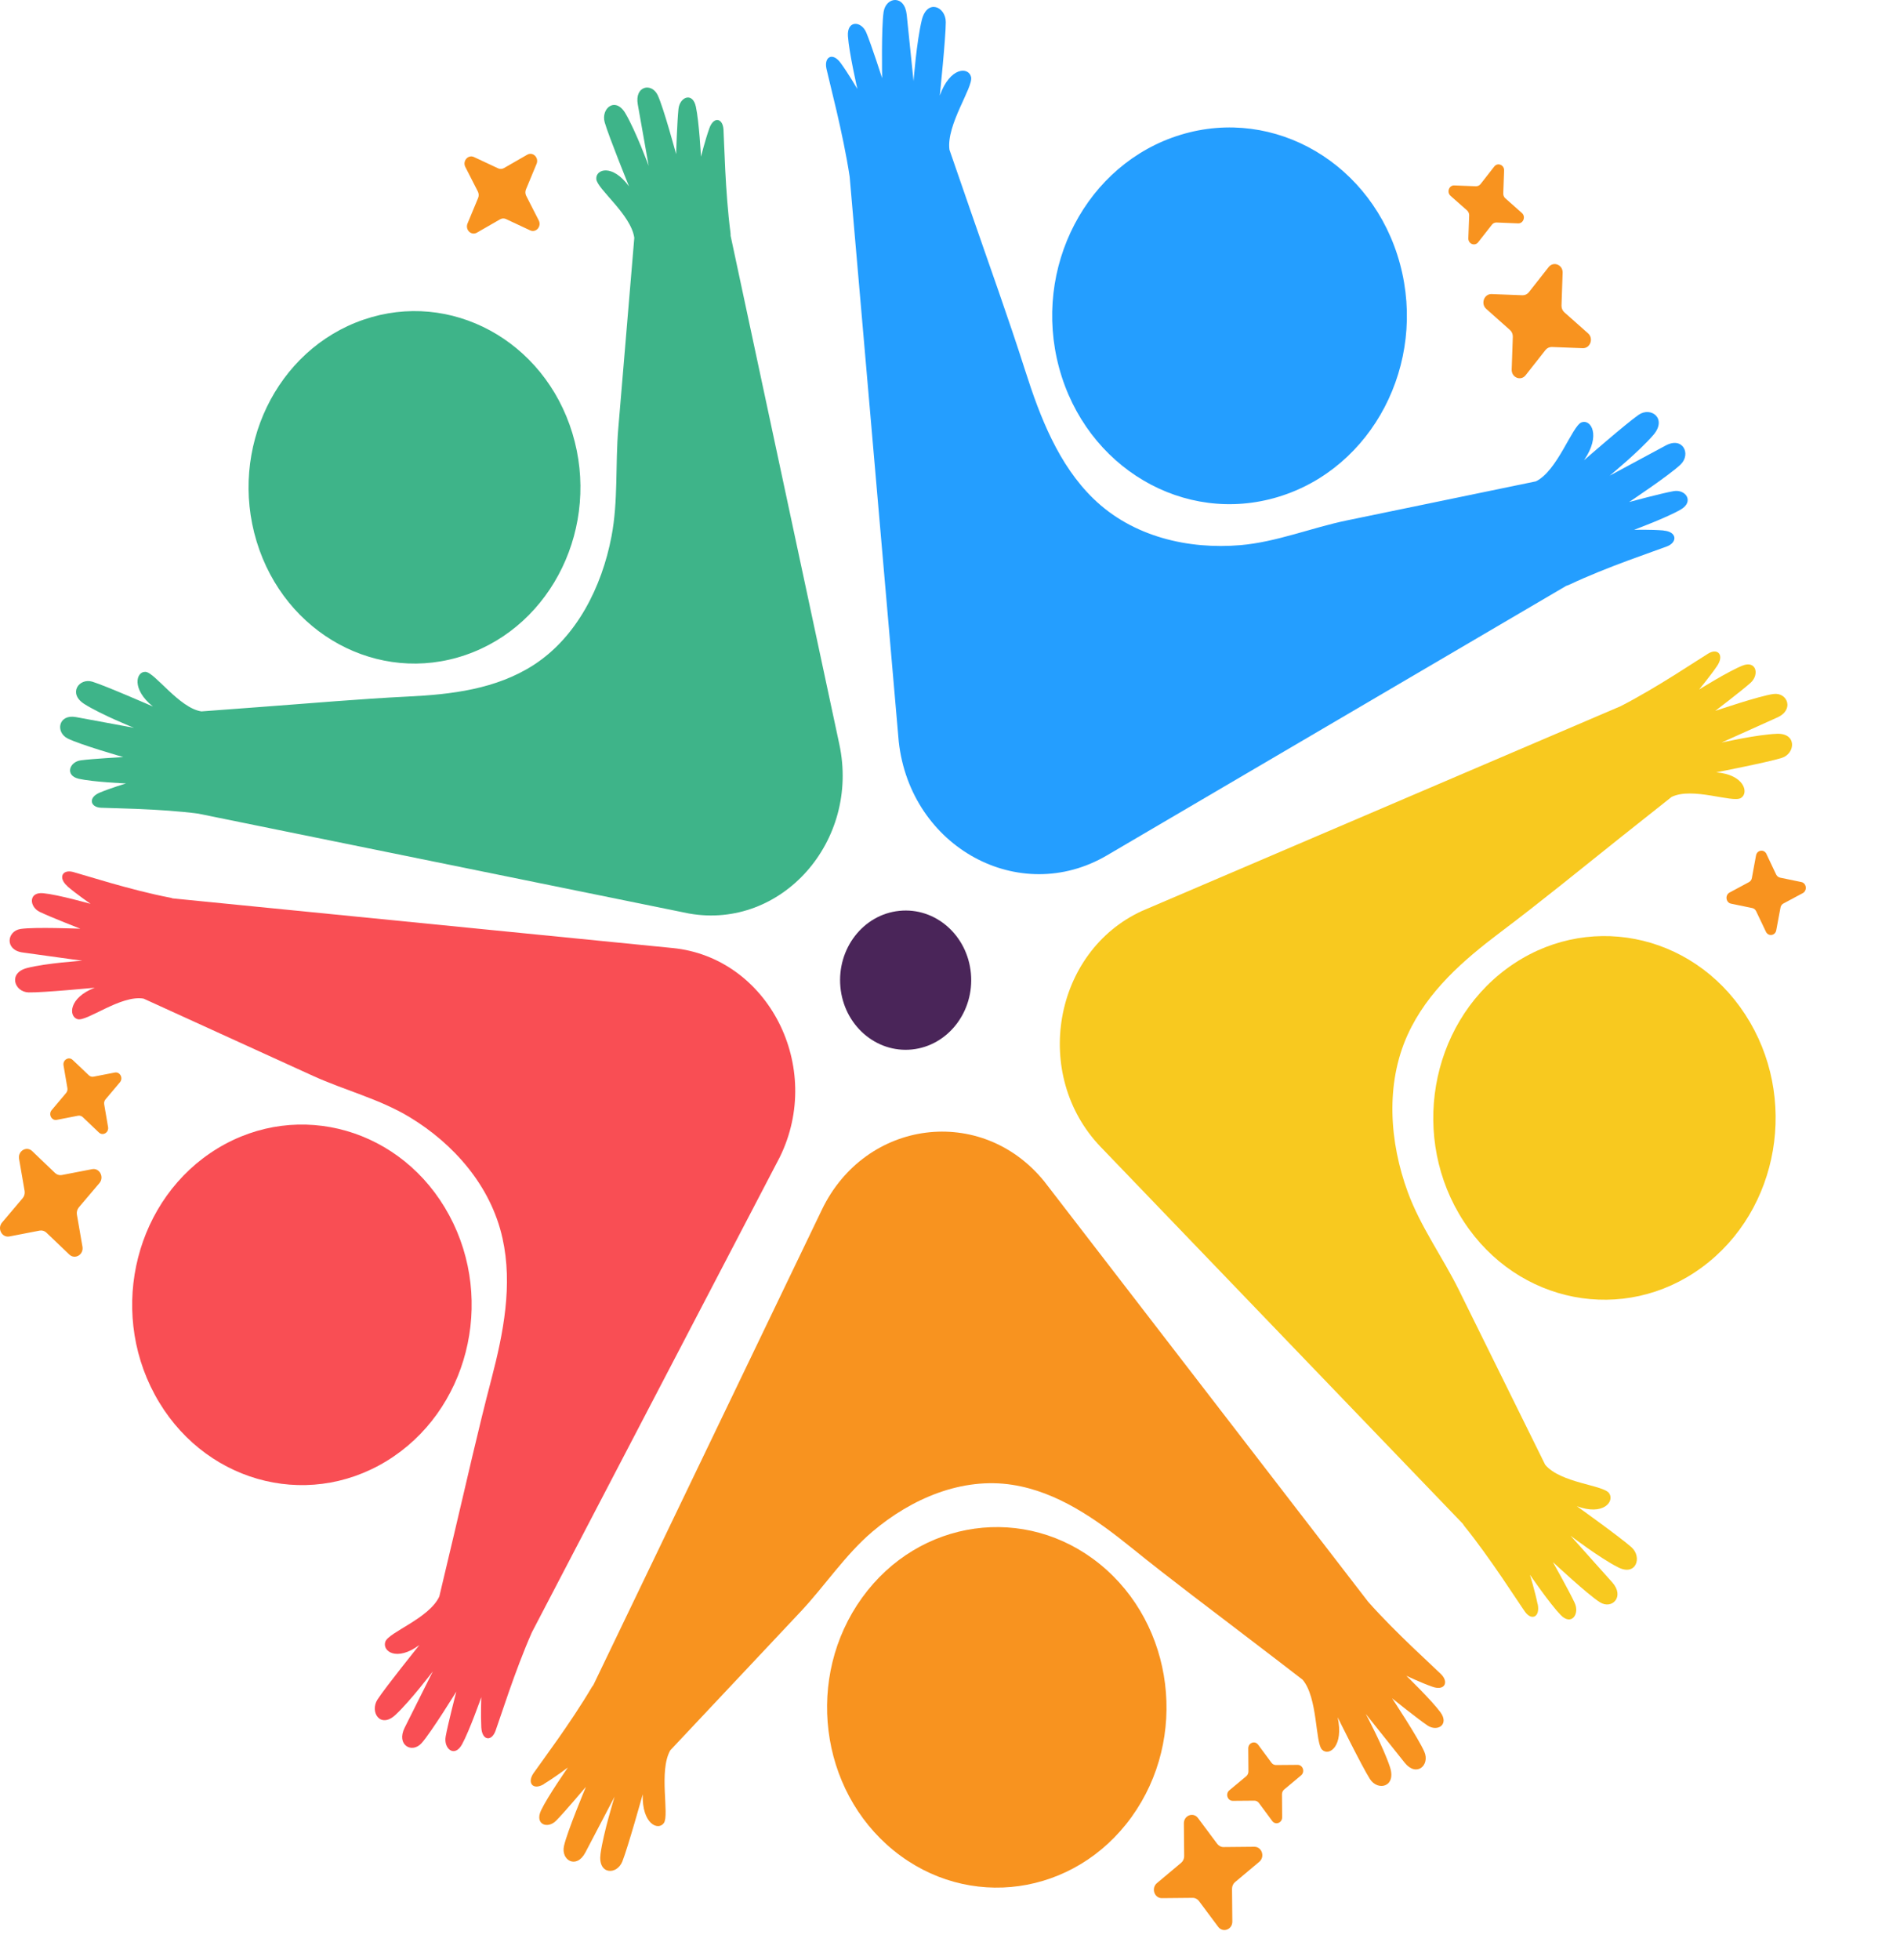<svg width="32" height="33" viewBox="0 0 32 33" fill="none" xmlns="http://www.w3.org/2000/svg">
<path d="M9.037 2.759L8.858 3.19C8.844 3.224 8.846 3.263 8.862 3.296L9.074 3.711C9.125 3.812 9.027 3.925 8.928 3.878L8.522 3.688C8.49 3.673 8.453 3.675 8.422 3.693L8.032 3.917C7.936 3.972 7.831 3.868 7.874 3.763L8.053 3.332C8.067 3.298 8.065 3.259 8.049 3.226L7.837 2.811C7.786 2.71 7.884 2.598 7.983 2.644L8.389 2.834C8.421 2.849 8.458 2.847 8.489 2.829L8.879 2.605C8.975 2.55 9.08 2.654 9.037 2.759Z" fill="#F8931F"/>
<path d="M25.332 2.87L25.318 3.258C25.318 3.288 25.329 3.318 25.352 3.338L25.632 3.586C25.7 3.646 25.657 3.764 25.569 3.761L25.204 3.746C25.175 3.746 25.147 3.758 25.128 3.782L24.895 4.079C24.838 4.151 24.727 4.106 24.73 4.012L24.744 3.625C24.744 3.594 24.732 3.565 24.71 3.544L24.43 3.297C24.362 3.236 24.404 3.118 24.493 3.122L24.858 3.136C24.887 3.136 24.915 3.124 24.934 3.101L25.167 2.803C25.224 2.731 25.335 2.776 25.332 2.87Z" fill="#F8931F"/>
<path d="M21.19 29.374L21.415 29.678C21.433 29.702 21.461 29.716 21.49 29.716L21.855 29.713C21.943 29.713 21.983 29.831 21.913 29.89L21.627 30.129C21.604 30.148 21.591 30.178 21.591 30.209L21.594 30.596C21.594 30.69 21.483 30.733 21.427 30.658L21.202 30.354C21.184 30.33 21.156 30.316 21.127 30.316L20.763 30.319C20.674 30.319 20.634 30.201 20.704 30.142L20.991 29.903C21.013 29.884 21.026 29.854 21.026 29.824L21.023 29.436C21.023 29.342 21.134 29.299 21.19 29.374Z" fill="#F8931F"/>
<path d="M29.75 14.377L29.914 14.723C29.928 14.75 29.951 14.77 29.98 14.776L30.338 14.85C30.426 14.868 30.441 14.994 30.362 15.037L30.037 15.211C30.011 15.225 29.992 15.25 29.987 15.281L29.916 15.661C29.9 15.754 29.782 15.771 29.742 15.687L29.577 15.341C29.564 15.314 29.541 15.294 29.512 15.288L29.154 15.214C29.066 15.196 29.05 15.07 29.129 15.027L29.455 14.852C29.481 14.838 29.5 14.813 29.505 14.783L29.575 14.403C29.592 14.309 29.71 14.293 29.751 14.377H29.75Z" fill="#F8931F"/>
<path d="M2.02 18.221L1.777 18.509C1.758 18.532 1.749 18.564 1.755 18.593L1.82 18.974C1.836 19.068 1.732 19.129 1.666 19.067L1.394 18.808C1.373 18.788 1.343 18.779 1.315 18.784L0.956 18.854C0.869 18.871 0.811 18.761 0.87 18.69L1.113 18.402C1.132 18.38 1.141 18.348 1.135 18.318L1.07 17.937C1.054 17.844 1.158 17.782 1.224 17.845L1.496 18.103C1.517 18.123 1.547 18.133 1.575 18.127L1.934 18.057C2.022 18.041 2.079 18.151 2.02 18.221Z" fill="#F8931F"/>
<path d="M26.318 4.592L26.299 5.145C26.298 5.188 26.316 5.231 26.347 5.258L26.746 5.612C26.844 5.698 26.783 5.867 26.656 5.862L26.136 5.842C26.095 5.841 26.055 5.86 26.029 5.893L25.695 6.317C25.614 6.421 25.455 6.356 25.46 6.221L25.479 5.669C25.48 5.625 25.462 5.583 25.431 5.556L25.032 5.201C24.934 5.115 24.995 4.946 25.122 4.951L25.642 4.971C25.683 4.972 25.723 4.953 25.749 4.92L26.082 4.497C26.164 4.393 26.323 4.458 26.318 4.592Z" fill="#F8931F"/>
<path d="M20.177 30.609L20.5 31.042C20.526 31.076 20.564 31.097 20.605 31.097L21.126 31.092C21.253 31.091 21.309 31.261 21.209 31.345L20.801 31.687C20.769 31.714 20.75 31.755 20.75 31.799L20.755 32.351C20.756 32.486 20.596 32.546 20.517 32.44L20.194 32.007C20.169 31.973 20.13 31.952 20.088 31.952L19.568 31.957C19.441 31.958 19.385 31.788 19.485 31.704L19.893 31.362C19.925 31.335 19.944 31.294 19.944 31.25L19.939 30.698C19.938 30.563 20.099 30.503 20.177 30.609Z" fill="#F8931F"/>
<path d="M1.675 19.918L1.327 20.328C1.3 20.361 1.288 20.405 1.295 20.448L1.389 20.991C1.411 21.123 1.263 21.211 1.168 21.122L0.781 20.752C0.75 20.723 0.709 20.711 0.669 20.718L0.158 20.817C0.033 20.841 -0.05 20.684 0.034 20.583L0.382 20.172C0.41 20.139 0.421 20.096 0.415 20.053L0.321 19.51C0.299 19.378 0.447 19.289 0.541 19.379L0.928 19.749C0.959 19.778 1 19.79 1.04 19.783L1.552 19.684C1.676 19.66 1.76 19.817 1.675 19.918Z" fill="#F8931F"/>
<path d="M14.154 16.616C14.095 15.971 14.538 15.397 15.146 15.335C15.752 15.272 16.293 15.743 16.352 16.388C16.411 17.032 15.967 17.606 15.36 17.669C14.753 17.731 14.213 17.26 14.154 16.616Z" fill="#4A2559"/>
<path d="M21.53 8.365C23.116 7.883 24.033 6.128 23.579 4.444C23.125 2.761 21.471 1.787 19.886 2.269C18.3 2.751 17.383 4.506 17.837 6.19C18.291 7.873 19.944 8.847 21.53 8.365Z" fill="#249EFF"/>
<path d="M28.019 8.931C27.811 8.913 27.521 8.92 27.521 8.92C27.521 8.92 28.078 8.713 28.308 8.578C28.538 8.444 28.39 8.232 28.186 8.269C27.985 8.304 27.438 8.452 27.438 8.452C27.438 8.452 28.125 7.995 28.305 7.82C28.485 7.646 28.344 7.345 28.055 7.5C27.77 7.654 27.111 8.008 27.111 8.008C27.111 8.008 27.609 7.599 27.846 7.323C28.083 7.047 27.806 6.84 27.598 6.984C27.39 7.127 26.678 7.749 26.678 7.749C26.968 7.328 26.794 7.051 26.636 7.111C26.478 7.171 26.233 7.925 25.868 8.104C24.806 8.323 23.744 8.543 22.683 8.762C22.084 8.886 21.503 9.125 20.893 9.178C20.016 9.253 19.078 9.039 18.415 8.395C17.828 7.825 17.517 7.025 17.267 6.241C16.982 5.348 16.663 4.467 16.357 3.58C16.235 3.227 16.114 2.875 15.991 2.522C15.934 2.1 16.394 1.47 16.355 1.297C16.316 1.123 16.002 1.121 15.828 1.609C15.828 1.609 15.929 0.636 15.929 0.373C15.929 0.109 15.614 -0.024 15.525 0.337C15.437 0.698 15.386 1.365 15.386 1.365C15.386 1.365 15.305 0.586 15.271 0.249C15.236 -0.094 14.922 -0.056 14.882 0.2C14.842 0.456 14.857 1.316 14.857 1.316C14.857 1.316 14.674 0.749 14.591 0.551C14.509 0.35 14.262 0.334 14.281 0.61C14.3 0.888 14.44 1.498 14.44 1.498C14.44 1.498 14.287 1.237 14.159 1.061C14.023 0.873 13.876 0.957 13.919 1.156C13.962 1.357 14.2 2.245 14.31 2.974L15.137 12.487C15.334 14.267 17.168 15.268 18.645 14.4L26.381 9.862C26.396 9.858 26.412 9.852 26.428 9.845C27.063 9.544 27.894 9.27 28.076 9.199C28.257 9.128 28.243 8.951 28.02 8.933L28.019 8.931Z" fill="#249EFF"/>
<path d="M28.664 21.337C29.973 20.375 30.299 18.468 29.392 17.078C28.486 15.688 26.69 15.342 25.381 16.305C24.072 17.267 23.746 19.174 24.652 20.564C25.559 21.954 27.355 22.3 28.664 21.337Z" fill="#F8C91F"/>
<path d="M25.896 27.005C25.854 26.796 25.768 26.513 25.768 26.513C25.768 26.513 26.103 27.003 26.285 27.19C26.466 27.378 26.609 27.174 26.52 26.984C26.433 26.796 26.154 26.299 26.154 26.299C26.154 26.299 26.741 26.847 26.945 26.975C27.148 27.104 27.369 26.882 27.154 26.641C26.941 26.404 26.451 25.855 26.451 25.855C26.451 25.855 26.945 26.232 27.252 26.387C27.558 26.543 27.661 26.214 27.478 26.05C27.296 25.886 26.557 25.358 26.557 25.358C27.003 25.525 27.197 25.278 27.101 25.14C27.006 25 26.281 24.97 26.024 24.66C25.539 23.678 25.053 22.696 24.569 21.715C24.295 21.162 23.926 20.657 23.711 20.073C23.402 19.233 23.33 18.252 23.707 17.422C24.041 16.688 24.653 16.16 25.266 15.698C25.965 15.172 26.645 14.615 27.331 14.069C27.605 13.852 27.879 13.635 28.152 13.418C28.503 13.243 29.181 13.523 29.321 13.435C29.461 13.349 29.376 13.04 28.904 13.003C28.904 13.003 29.78 12.833 30.009 12.76C30.238 12.687 30.268 12.342 29.928 12.354C29.589 12.367 28.994 12.502 28.994 12.502C28.994 12.502 29.65 12.206 29.934 12.079C30.224 11.95 30.103 11.652 29.869 11.684C29.634 11.715 28.889 11.968 28.889 11.968C28.889 11.968 29.333 11.63 29.483 11.496C29.635 11.359 29.582 11.112 29.345 11.207C29.108 11.302 28.616 11.609 28.616 11.609C28.616 11.609 28.801 11.386 28.919 11.213C29.045 11.027 28.931 10.905 28.769 11.004C28.607 11.101 27.899 11.581 27.294 11.89L19.235 15.336C17.738 16.022 17.374 18.099 18.539 19.311L24.634 25.651C24.643 25.665 24.652 25.679 24.663 25.693C25.101 26.234 25.569 26.974 25.682 27.132C25.794 27.292 25.943 27.228 25.898 27.005H25.896Z" fill="#F8C91F"/>
<path d="M19.057 30.592C20.017 29.262 19.78 27.356 18.527 26.336C17.275 25.317 15.48 25.568 14.52 26.898C13.559 28.228 13.796 30.134 15.049 31.153C16.302 32.173 18.096 31.922 19.057 30.592Z" fill="#F8931F"/>
<path d="M9.163 30.033C9.338 29.928 9.564 29.758 9.564 29.758C9.564 29.758 9.227 30.24 9.113 30.478C9 30.716 9.223 30.798 9.366 30.653C9.508 30.51 9.868 30.083 9.868 30.083C9.868 30.083 9.553 30.835 9.499 31.077C9.444 31.319 9.708 31.476 9.859 31.188C10.007 30.904 10.351 30.249 10.351 30.249C10.351 30.249 10.162 30.857 10.114 31.211C10.066 31.566 10.389 31.572 10.482 31.339C10.574 31.108 10.825 30.209 10.825 30.209C10.809 30.707 11.086 30.829 11.181 30.692C11.277 30.554 11.09 29.817 11.289 29.468C12.02 28.69 12.752 27.912 13.484 27.134C13.896 26.695 14.236 26.175 14.693 25.787C15.352 25.228 16.204 24.865 17.055 24.999C17.808 25.117 18.459 25.575 19.052 26.054C19.728 26.601 20.426 27.119 21.115 27.648C21.39 27.858 21.665 28.068 21.938 28.279C22.197 28.581 22.149 29.343 22.267 29.458C22.386 29.574 22.635 29.397 22.529 28.912C22.529 28.912 22.939 29.742 23.072 29.951C23.206 30.16 23.521 30.086 23.41 29.75C23.299 29.412 23.002 28.855 23.002 28.855C23.002 28.855 23.46 29.428 23.657 29.676C23.857 29.927 24.087 29.718 23.989 29.493C23.892 29.267 23.446 28.593 23.446 28.593C23.446 28.593 23.877 28.939 24.042 29.05C24.209 29.162 24.413 29.036 24.259 28.826C24.103 28.616 23.685 28.213 23.685 28.213C23.685 28.213 23.938 28.333 24.128 28.399C24.331 28.47 24.405 28.322 24.271 28.187C24.135 28.052 23.499 27.483 23.043 26.968L17.589 19.892C16.535 18.591 14.575 18.84 13.841 20.369L9.994 28.368C9.984 28.381 9.974 28.394 9.965 28.409C9.612 29.009 9.092 29.698 8.983 29.857C8.875 30.017 8.975 30.148 9.161 30.037L9.163 30.033Z" fill="#F8931F"/>
<path d="M7.565 20.459C6.78 19.005 5.033 18.502 3.663 19.335C2.293 20.168 1.82 22.023 2.605 23.477C3.39 24.932 5.136 25.434 6.506 24.601C7.876 23.768 8.35 21.913 7.565 20.459Z" fill="#F94E54"/>
<path d="M1.136 14.923C1.292 15.056 1.525 15.217 1.525 15.217C1.525 15.217 0.979 15.062 0.728 15.038C0.479 15.013 0.489 15.264 0.668 15.352C0.845 15.438 1.353 15.636 1.353 15.636C1.353 15.636 0.578 15.604 0.347 15.64C0.115 15.675 0.074 15.994 0.382 16.036C0.686 16.078 1.386 16.175 1.386 16.175C1.386 16.175 0.785 16.213 0.457 16.297C0.129 16.381 0.244 16.702 0.481 16.708C0.718 16.714 1.597 16.629 1.597 16.629C1.155 16.797 1.152 17.115 1.307 17.159C1.463 17.203 2.039 16.746 2.419 16.813C3.371 17.246 4.321 17.681 5.273 18.114C5.809 18.358 6.391 18.501 6.9 18.809C7.633 19.252 8.266 19.958 8.463 20.847C8.638 21.633 8.478 22.445 8.279 23.208C8.051 24.076 7.855 24.957 7.647 25.832C7.565 26.18 7.481 26.528 7.399 26.878C7.231 27.245 6.546 27.48 6.49 27.639C6.433 27.799 6.68 27.98 7.064 27.695C7.064 27.695 6.491 28.407 6.357 28.614C6.224 28.822 6.404 29.108 6.659 28.873C6.912 28.638 7.29 28.139 7.29 28.139C7.29 28.139 6.959 28.802 6.815 29.088C6.67 29.378 6.936 29.528 7.099 29.349C7.261 29.169 7.685 28.48 7.685 28.48C7.685 28.48 7.542 29.033 7.506 29.236C7.469 29.442 7.656 29.598 7.782 29.367C7.908 29.136 8.106 28.574 8.106 28.574C8.106 28.574 8.095 28.869 8.106 29.081C8.118 29.306 8.277 29.325 8.345 29.142C8.413 28.959 8.675 28.12 8.959 27.48L13.133 19.482C13.881 17.962 12.938 16.12 11.329 15.961L2.907 15.125C2.893 15.12 2.877 15.114 2.86 15.112C2.206 14.987 1.409 14.728 1.229 14.68C1.049 14.633 0.973 14.78 1.138 14.922L1.136 14.923Z" fill="#F94E54"/>
<path d="M7.839 11.028C9.308 10.525 10.114 8.853 9.64 7.293C9.166 5.734 7.591 4.878 6.123 5.382C4.654 5.885 3.848 7.557 4.322 9.116C4.796 10.675 6.371 11.531 7.839 11.028Z" fill="#3EB489"/>
<path d="M11.945 2.166C11.876 2.36 11.806 2.638 11.806 2.638C11.806 2.638 11.775 2.052 11.72 1.797C11.666 1.544 11.449 1.631 11.427 1.834C11.405 2.035 11.387 2.595 11.387 2.595C11.387 2.595 11.179 1.822 11.078 1.604C10.976 1.387 10.685 1.443 10.742 1.76C10.797 2.071 10.925 2.792 10.925 2.792C10.925 2.792 10.71 2.211 10.536 1.913C10.364 1.616 10.117 1.826 10.185 2.062C10.253 2.298 10.594 3.138 10.594 3.138C10.313 2.754 10.032 2.847 10.043 3.013C10.053 3.18 10.627 3.609 10.683 4.004C10.593 5.074 10.503 6.144 10.413 7.215C10.362 7.818 10.413 8.434 10.299 9.03C10.136 9.887 9.71 10.726 8.993 11.192C8.358 11.604 7.599 11.692 6.871 11.727C6.042 11.768 5.213 11.842 4.383 11.903C4.053 11.928 3.723 11.953 3.392 11.977C3.02 11.922 2.606 11.319 2.45 11.311C2.293 11.303 2.209 11.601 2.576 11.895C2.576 11.895 1.779 11.546 1.556 11.477C1.333 11.409 1.138 11.674 1.421 11.853C1.704 12.032 2.255 12.253 2.255 12.253C2.255 12.253 1.575 12.128 1.28 12.073C0.981 12.018 0.932 12.327 1.138 12.432C1.344 12.537 2.076 12.746 2.076 12.746C2.076 12.746 1.548 12.775 1.359 12.801C1.168 12.827 1.089 13.058 1.329 13.112C1.569 13.166 2.122 13.19 2.122 13.19C2.122 13.19 1.86 13.269 1.678 13.345C1.485 13.426 1.516 13.588 1.697 13.599C1.878 13.609 2.691 13.613 3.337 13.698L11.605 15.38C13.162 15.655 14.486 14.165 14.136 12.53L12.305 3.969C12.305 3.953 12.305 3.936 12.303 3.919C12.213 3.234 12.197 2.371 12.185 2.179C12.172 1.986 12.019 1.956 11.946 2.162L11.945 2.166Z" fill="#3EB489"/>
</svg>
